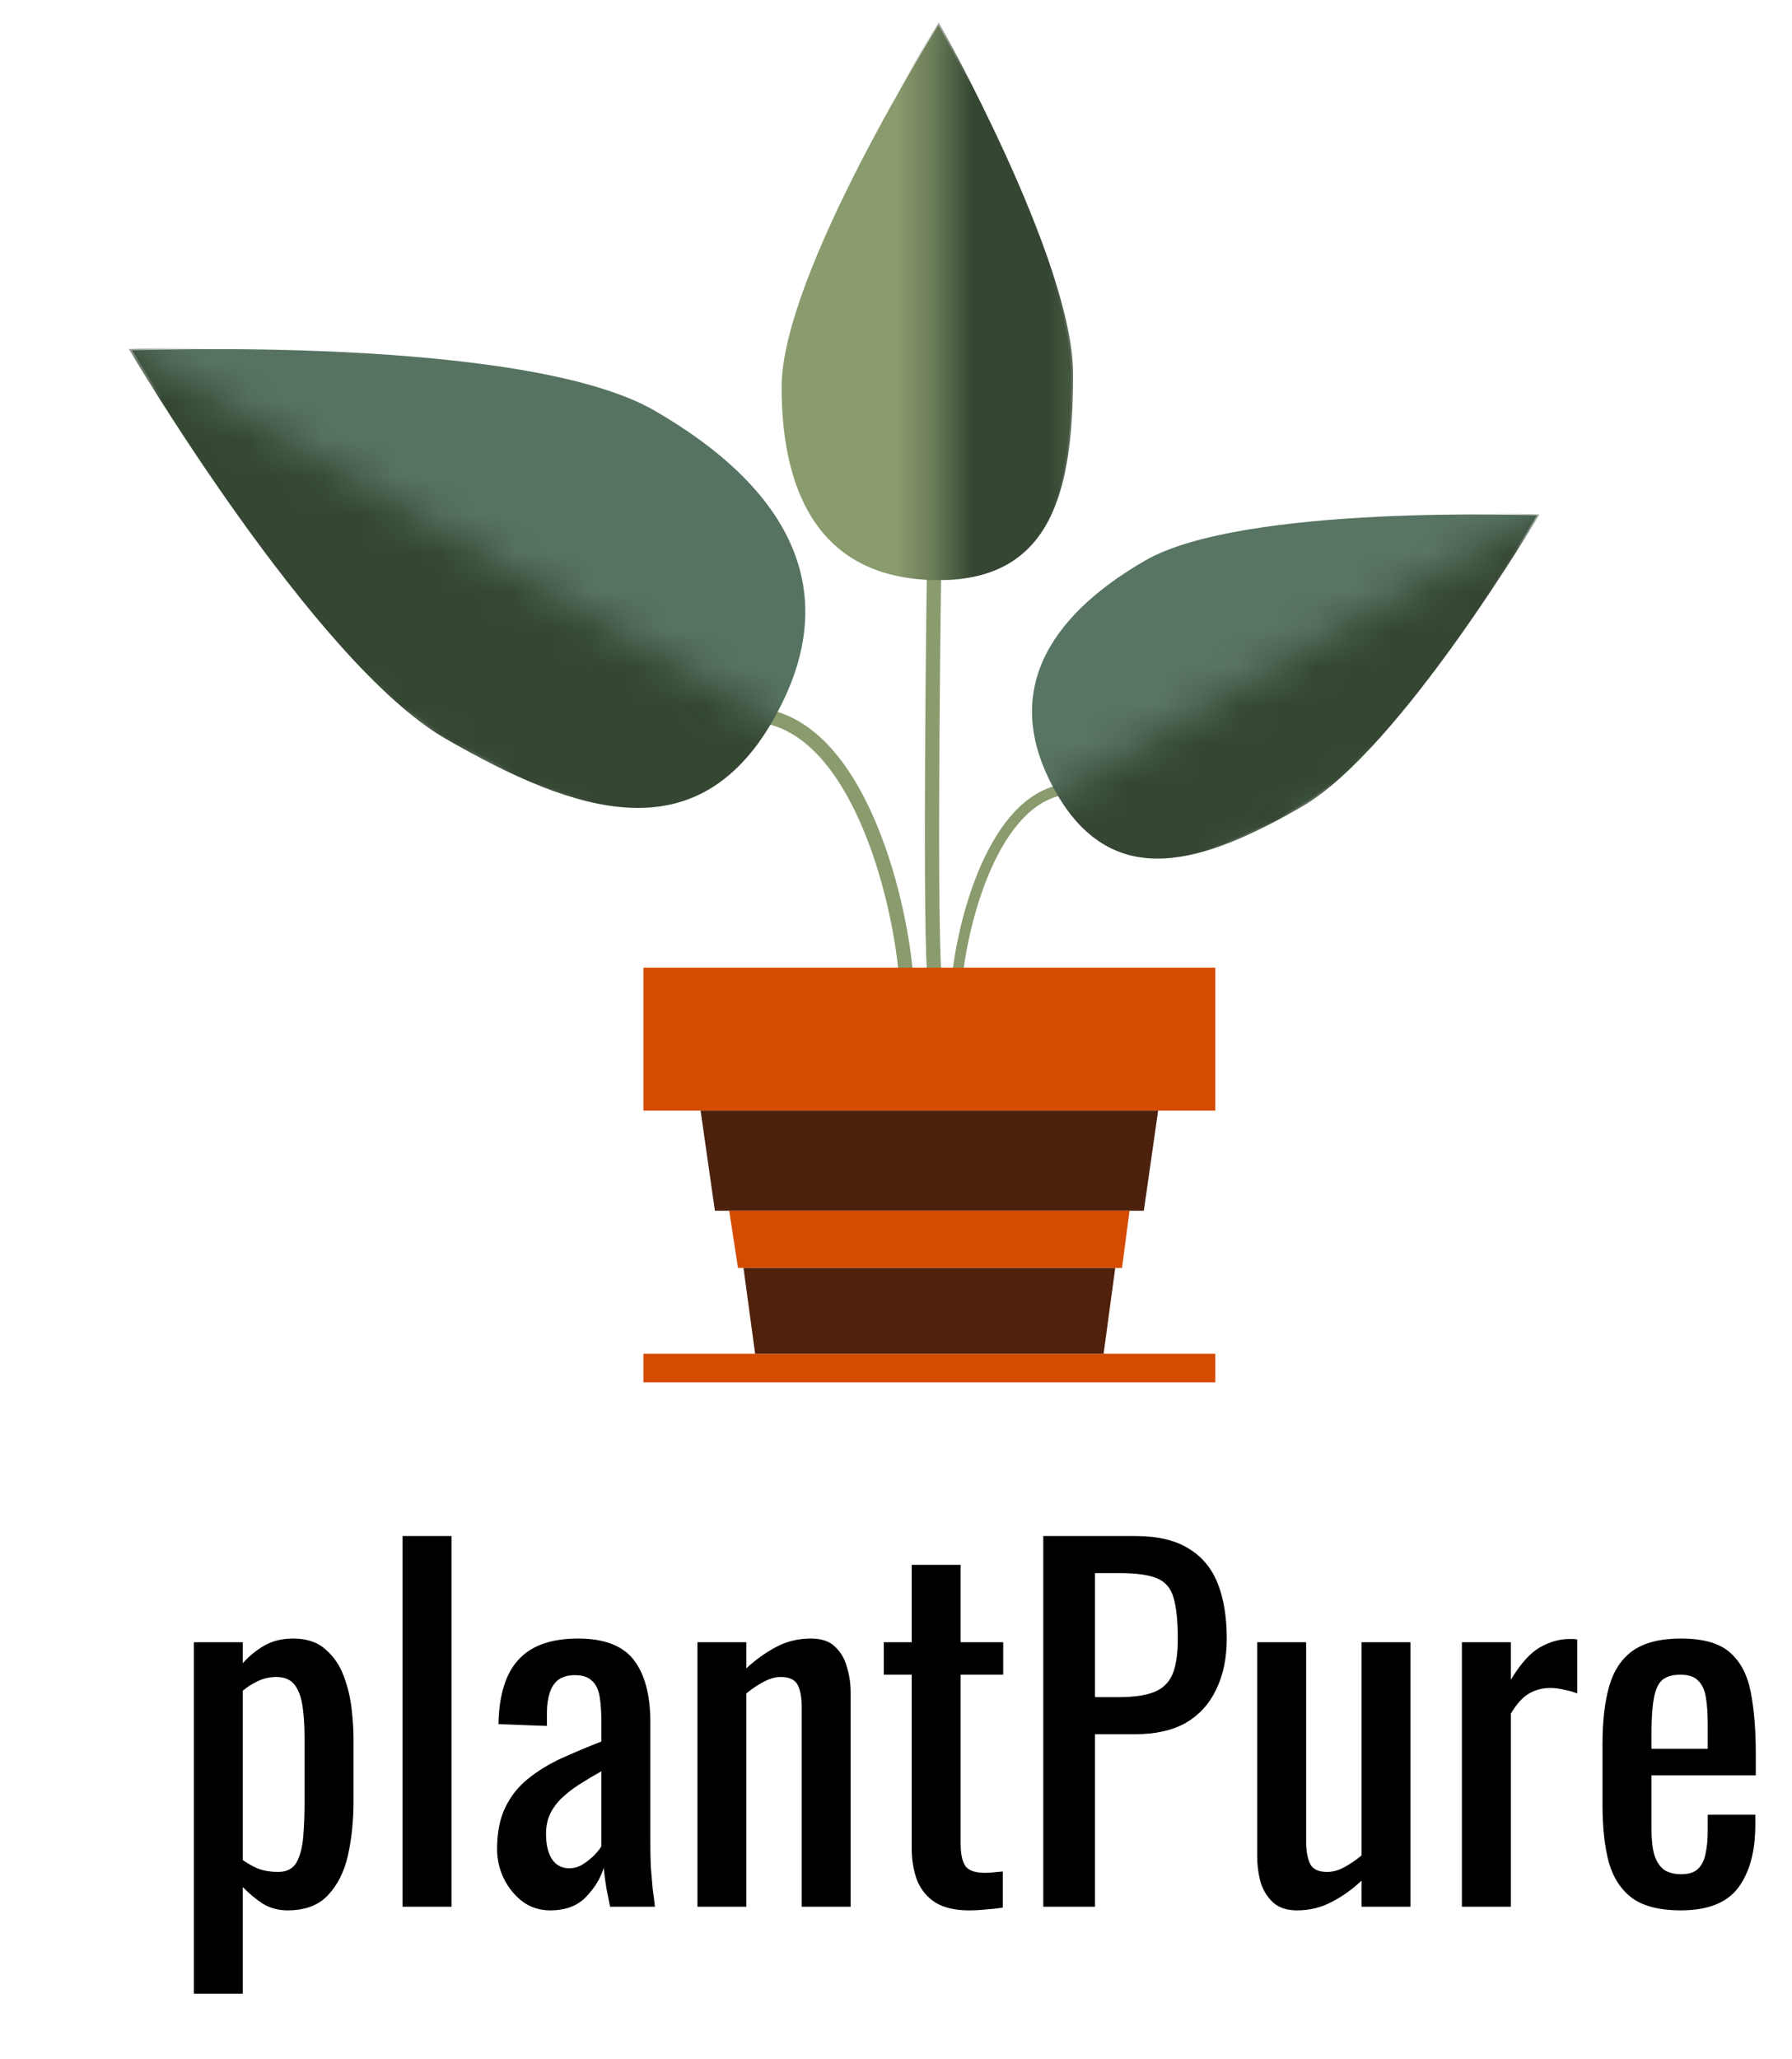 <svg width="47" height="54" viewBox="0 0 47 54" fill="none" xmlns="http://www.w3.org/2000/svg">
<path d="M5.084 52.28V43.064H6.368V43.616C6.52 43.44 6.704 43.288 6.92 43.16C7.136 43.032 7.392 42.968 7.688 42.968C8.048 42.968 8.332 43.064 8.54 43.256C8.756 43.44 8.916 43.676 9.02 43.964C9.124 44.244 9.192 44.532 9.224 44.828C9.256 45.116 9.272 45.364 9.272 45.572V47.252C9.272 47.74 9.224 48.204 9.128 48.644C9.032 49.076 8.856 49.428 8.6 49.7C8.352 49.964 8 50.096 7.544 50.096C7.296 50.096 7.076 50.036 6.884 49.916C6.692 49.788 6.52 49.644 6.368 49.484V52.28H5.084ZM7.292 49.088C7.516 49.088 7.676 49.008 7.772 48.848C7.868 48.68 7.928 48.456 7.952 48.176C7.976 47.896 7.988 47.588 7.988 47.252V45.572C7.988 45.284 7.972 45.02 7.94 44.78C7.908 44.532 7.84 44.336 7.736 44.192C7.632 44.048 7.468 43.976 7.244 43.976C7.076 43.976 6.916 44.012 6.764 44.084C6.612 44.156 6.48 44.24 6.368 44.336V48.776C6.488 48.864 6.624 48.94 6.776 49.004C6.928 49.06 7.1 49.088 7.292 49.088ZM10.559 50V40.28H11.843V50H10.559ZM14.429 50.096C14.157 50.096 13.917 50.02 13.709 49.868C13.501 49.708 13.337 49.508 13.217 49.268C13.097 49.02 13.037 48.76 13.037 48.488C13.037 48.056 13.109 47.692 13.253 47.396C13.397 47.1 13.593 46.852 13.841 46.652C14.097 46.444 14.389 46.264 14.717 46.112C15.053 45.96 15.405 45.812 15.773 45.668V45.176C15.773 44.896 15.757 44.664 15.725 44.48C15.693 44.296 15.625 44.16 15.521 44.072C15.425 43.976 15.277 43.928 15.077 43.928C14.901 43.928 14.757 43.968 14.645 44.048C14.541 44.128 14.465 44.244 14.417 44.396C14.369 44.54 14.345 44.712 14.345 44.912V45.26L13.073 45.212C13.089 44.444 13.265 43.88 13.601 43.52C13.937 43.152 14.457 42.968 15.161 42.968C15.849 42.968 16.337 43.156 16.625 43.532C16.913 43.908 17.057 44.452 17.057 45.164V48.332C17.057 48.548 17.061 48.756 17.069 48.956C17.085 49.156 17.101 49.344 17.117 49.52C17.141 49.688 17.161 49.848 17.177 50H16.001C15.977 49.872 15.945 49.712 15.905 49.52C15.873 49.32 15.849 49.14 15.833 48.98C15.753 49.252 15.597 49.508 15.365 49.748C15.141 49.98 14.829 50.096 14.429 50.096ZM14.933 48.992C15.061 48.992 15.181 48.956 15.293 48.884C15.405 48.812 15.505 48.732 15.593 48.644C15.681 48.548 15.741 48.472 15.773 48.416V46.448C15.573 46.56 15.385 46.672 15.209 46.784C15.033 46.896 14.877 47.016 14.741 47.144C14.613 47.264 14.509 47.404 14.429 47.564C14.357 47.716 14.321 47.892 14.321 48.092C14.321 48.372 14.373 48.592 14.477 48.752C14.581 48.912 14.733 48.992 14.933 48.992ZM18.291 50V43.064H19.575V43.748C19.807 43.532 20.063 43.348 20.343 43.196C20.623 43.044 20.931 42.968 21.267 42.968C21.547 42.968 21.759 43.04 21.903 43.184C22.055 43.328 22.159 43.508 22.215 43.724C22.279 43.94 22.311 44.16 22.311 44.384V50H21.027V44.756C21.027 44.508 20.991 44.316 20.919 44.18C20.847 44.044 20.699 43.976 20.475 43.976C20.331 43.976 20.179 44.02 20.019 44.108C19.867 44.188 19.719 44.288 19.575 44.408V50H18.291ZM25.412 50.096C25.052 50.096 24.76 50.028 24.536 49.892C24.32 49.756 24.16 49.564 24.056 49.316C23.96 49.068 23.912 48.776 23.912 48.44V43.916H23.18V43.064H23.912V41.036H25.196V43.064H26.312V43.916H25.196V48.356C25.196 48.628 25.24 48.824 25.328 48.944C25.416 49.056 25.584 49.112 25.832 49.112C25.896 49.112 25.968 49.108 26.048 49.1C26.136 49.092 26.22 49.084 26.3 49.076V50.024C26.14 50.048 25.992 50.064 25.856 50.072C25.72 50.088 25.572 50.096 25.412 50.096ZM27.363 50V40.28H29.775C30.359 40.28 30.823 40.388 31.167 40.604C31.519 40.812 31.775 41.116 31.935 41.516C32.095 41.916 32.175 42.4 32.175 42.968C32.175 43.48 32.083 43.924 31.899 44.3C31.723 44.676 31.459 44.968 31.107 45.176C30.755 45.376 30.315 45.476 29.787 45.476H28.719V50H27.363ZM28.719 44.504H29.343C29.735 44.504 30.043 44.46 30.267 44.372C30.491 44.284 30.651 44.132 30.747 43.916C30.843 43.692 30.891 43.38 30.891 42.98C30.891 42.516 30.855 42.16 30.783 41.912C30.719 41.664 30.579 41.492 30.363 41.396C30.147 41.3 29.811 41.252 29.355 41.252H28.719V44.504ZM34.017 50.096C33.745 50.096 33.533 50.024 33.381 49.88C33.229 49.736 33.121 49.556 33.057 49.34C33.001 49.124 32.973 48.904 32.973 48.68V43.064H34.257V48.296C34.257 48.544 34.293 48.74 34.365 48.884C34.437 49.02 34.585 49.088 34.809 49.088C34.953 49.088 35.101 49.048 35.253 48.968C35.413 48.88 35.565 48.776 35.709 48.656V43.064H36.993V50H35.709V49.316C35.485 49.532 35.229 49.716 34.941 49.868C34.661 50.02 34.353 50.096 34.017 50.096ZM38.342 50V43.064H39.626V44.048C39.882 43.624 40.138 43.34 40.394 43.196C40.65 43.052 40.906 42.98 41.162 42.98C41.194 42.98 41.222 42.98 41.246 42.98C41.278 42.98 41.318 42.984 41.366 42.992V44.408C41.27 44.368 41.158 44.336 41.03 44.312C40.91 44.28 40.786 44.264 40.658 44.264C40.458 44.264 40.274 44.312 40.106 44.408C39.946 44.496 39.786 44.672 39.626 44.936V50H38.342ZM44.082 50.096C43.538 50.096 43.118 49.992 42.822 49.784C42.526 49.568 42.318 49.256 42.198 48.848C42.086 48.432 42.03 47.924 42.03 47.324V45.74C42.03 45.124 42.09 44.612 42.21 44.204C42.33 43.796 42.538 43.488 42.834 43.28C43.138 43.072 43.554 42.968 44.082 42.968C44.666 42.968 45.094 43.088 45.366 43.328C45.646 43.568 45.83 43.916 45.918 44.372C46.006 44.82 46.05 45.36 46.05 45.992V46.556H43.314V47.948C43.314 48.228 43.338 48.456 43.386 48.632C43.442 48.808 43.526 48.94 43.638 49.028C43.758 49.108 43.91 49.148 44.094 49.148C44.286 49.148 44.43 49.104 44.526 49.016C44.63 48.92 44.698 48.788 44.73 48.62C44.77 48.444 44.79 48.24 44.79 48.008V47.588H46.038V47.852C46.038 48.548 45.89 49.096 45.594 49.496C45.298 49.896 44.794 50.096 44.082 50.096ZM43.314 45.86H44.79V45.236C44.79 44.948 44.774 44.708 44.742 44.516C44.71 44.316 44.642 44.168 44.538 44.072C44.442 43.968 44.286 43.916 44.07 43.916C43.862 43.916 43.702 43.964 43.59 44.06C43.486 44.156 43.414 44.32 43.374 44.552C43.334 44.776 43.314 45.088 43.314 45.488V45.86Z" fill="black"/>
<path d="M23.774 25.75C23.649 23.75 22.612 19.413 20.212 18.812" stroke="#8A9B6E" stroke-width="0.375"/>
<path d="M3.464 9.188C3.464 9.188 8.308 17.344 11.739 19.324C15.169 21.305 18.29 22.322 20.27 18.891C22.25 15.461 20.597 12.747 17.166 10.767C13.736 8.786 3.464 9.188 3.464 9.188Z" fill="#567361"/>
<mask id="mask0_96_403" style="mask-type:alpha" maskUnits="userSpaceOnUse" x="0" y="8" width="27" height="20">
<path d="M26.469 22.471L2.829 8.822L1.71574e-05 13.435L23.64 27.084L26.469 22.471Z" fill="#D9D9D9"/>
</mask>
<g mask="url(#mask0_96_403)">
<path d="M3.38 9.153C3.38 9.153 8.231 17.376 11.678 19.366C15.125 21.355 18.262 22.373 20.266 18.902C22.27 15.432 20.614 12.696 17.167 10.706C13.72 8.716 3.38 9.153 3.38 9.153Z" fill="#354733"/>
</g>
<path d="M25.078 25.938C25.172 24.438 25.95 21.184 27.75 20.734" stroke="#8A9B6E" stroke-width="0.281"/>
<path d="M40.311 13.516C40.311 13.516 36.677 19.633 34.105 21.118C31.532 22.603 29.191 23.366 27.706 20.793C26.221 18.221 27.461 16.185 30.034 14.7C32.606 13.214 40.311 13.516 40.311 13.516Z" fill="#587462"/>
<mask id="mask1_96_403" style="mask-type:alpha" maskUnits="userSpaceOnUse" x="23" y="13" width="20" height="14">
<path d="M23.057 23.479L40.787 13.242L42.909 16.701L25.179 26.938L23.057 23.479Z" fill="#D9D9D9"/>
</mask>
<g mask="url(#mask1_96_403)">
<path d="M40.374 13.49C40.374 13.49 36.736 19.657 34.151 21.149C31.566 22.642 29.212 23.405 27.71 20.802C26.207 18.199 27.449 16.147 30.034 14.654C32.619 13.162 40.374 13.49 40.374 13.49Z" fill="#354733"/>
</g>
<path d="M24.5 25.5C24.375 23.5 24.5 14.75 24.5 14.75" stroke="#8A9B6E" stroke-width="0.375"/>
<path d="M24.613 0.657C24.613 0.657 28.094 6.862 28.094 9.833C28.094 12.803 27.584 15.211 24.613 15.211C21.643 15.211 20.5 13.12 20.5 10.149C20.5 7.178 24.613 0.657 24.613 0.657Z" fill="#8A9B6E"/>
<mask id="mask2_96_403" style="mask-type:alpha" maskUnits="userSpaceOnUse" x="24" y="0" width="5" height="21">
<path d="M24.614 20.581L24.614 0.108L28.671 -0L28.671 20.473L24.614 20.581Z" fill="#D9D9D9"/>
</mask>
<g mask="url(#mask2_96_403)">
<path d="M24.622 0.589C24.622 0.589 28.144 6.824 28.144 9.808C28.144 12.793 27.628 15.213 24.622 15.213C21.617 15.213 20.461 13.111 20.461 10.126C20.461 7.141 24.622 0.589 24.622 0.589Z" fill="#354733"/>
</g>
<rect x="16.875" y="25.375" width="15" height="3.75" fill="#D54B01"/>
<rect x="16.875" y="35.5" width="15" height="0.75" fill="#D54B01"/>
<path d="M18.375 29.125H30.375L30 31.75H18.75L18.375 29.125Z" fill="#4C210D"/>
<path d="M19.125 31.75H29.625L29.428 33.25H19.356L19.125 31.75Z" fill="#D54B01"/>
<path d="M19.5 33.25H29.25L28.945 35.5H19.805L19.5 33.25Z" fill="#50210B"/>
</svg>

